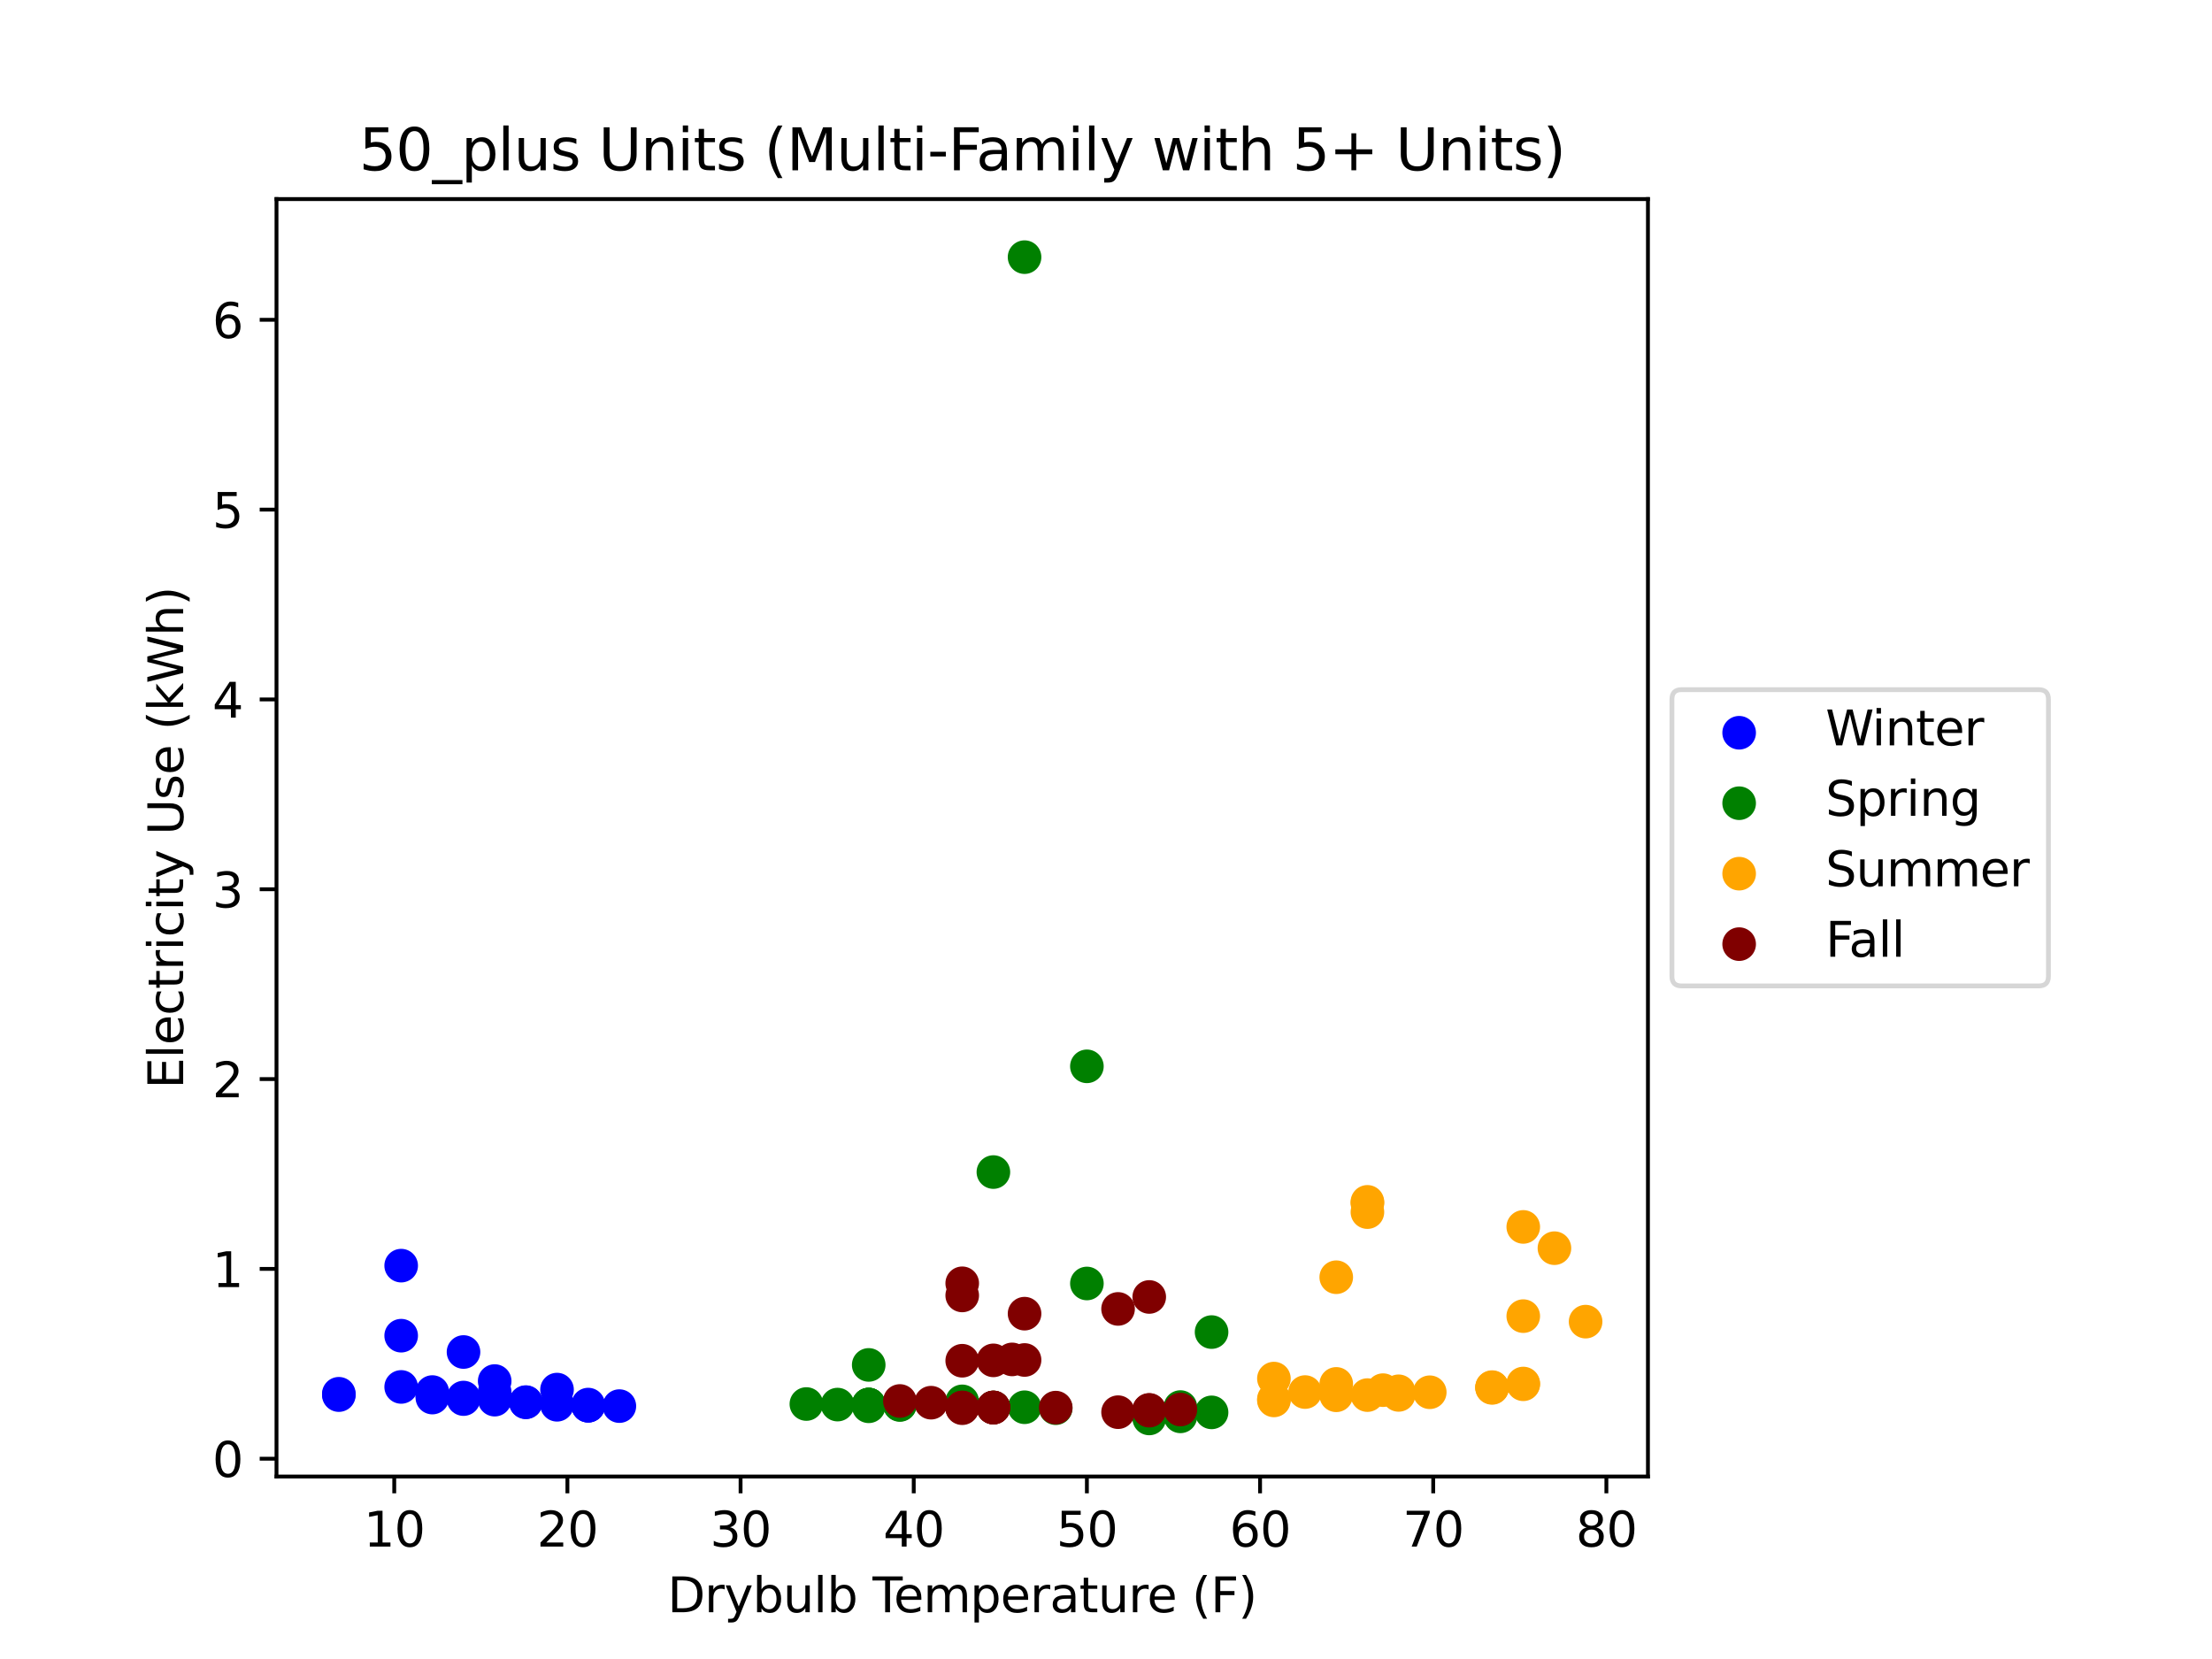 <?xml version="1.0" encoding="utf-8" standalone="no"?>
<!DOCTYPE svg PUBLIC "-//W3C//DTD SVG 1.1//EN"
  "http://www.w3.org/Graphics/SVG/1.1/DTD/svg11.dtd">
<svg xmlns:xlink="http://www.w3.org/1999/xlink" width="460.8pt" height="345.6pt" viewBox="0 0 460.8 345.6" xmlns="http://www.w3.org/2000/svg" version="1.1">
 <defs>
  <style type="text/css">*{stroke-linejoin: round; stroke-linecap: butt}</style>
 </defs>
 <g id="figure_1">
  <g id="patch_1">
   <path d="M 0 345.6 
L 460.8 345.6 
L 460.8 0 
L 0 0 
z
" style="fill: #ffffff"/>
  </g>
  <g id="axes_1">
   <g id="patch_2">
    <path d="M 57.6 307.584 
L 343.296 307.584 
L 343.296 41.472 
L 57.6 41.472 
z
" style="fill: #ffffff"/>
   </g>
   <g id="PathCollection_1">
    <defs>
     <path id="mac1c237855" d="M 0 3 
C 0.796 3 1.559 2.684 2.121 2.121 
C 2.684 1.559 3 0.796 3 0 
C 3 -0.796 2.684 -1.559 2.121 -2.121 
C 1.559 -2.684 0.796 -3 0 -3 
C -0.796 -3 -1.559 -2.684 -2.121 -2.121 
C -2.684 -1.559 -3 -0.796 -3 0 
C -3 0.796 -2.684 1.559 -2.121 2.121 
C -1.559 2.684 -0.796 3 0 3 
z
" style="stroke: #0000ff"/>
    </defs>
    <g clip-path="url(#p05d00e16ff)">
     <use xlink:href="#mac1c237855" x="83.572" y="288.924" style="fill: #0000ff; stroke: #0000ff"/>
     <use xlink:href="#mac1c237855" x="90.065" y="289.992" style="fill: #0000ff; stroke: #0000ff"/>
     <use xlink:href="#mac1c237855" x="90.065" y="290.664" style="fill: #0000ff; stroke: #0000ff"/>
     <use xlink:href="#mac1c237855" x="96.559" y="291.138" style="fill: #0000ff; stroke: #0000ff"/>
     <use xlink:href="#mac1c237855" x="96.559" y="291.455" style="fill: #0000ff; stroke: #0000ff"/>
     <use xlink:href="#mac1c237855" x="103.052" y="289.992" style="fill: #0000ff; stroke: #0000ff"/>
     <use xlink:href="#mac1c237855" x="103.052" y="287.698" style="fill: #0000ff; stroke: #0000ff"/>
     <use xlink:href="#mac1c237855" x="96.559" y="281.648" style="fill: #0000ff; stroke: #0000ff"/>
     <use xlink:href="#mac1c237855" x="83.572" y="278.248" style="fill: #0000ff; stroke: #0000ff"/>
     <use xlink:href="#mac1c237855" x="109.545" y="292.087" style="fill: #0000ff; stroke: #0000ff"/>
     <use xlink:href="#mac1c237855" x="109.545" y="292.127" style="fill: #0000ff; stroke: #0000ff"/>
     <use xlink:href="#mac1c237855" x="116.038" y="292.404" style="fill: #0000ff; stroke: #0000ff"/>
     <use xlink:href="#mac1c237855" x="116.038" y="292.641" style="fill: #0000ff; stroke: #0000ff"/>
     <use xlink:href="#mac1c237855" x="122.531" y="292.799" style="fill: #0000ff; stroke: #0000ff"/>
     <use xlink:href="#mac1c237855" x="122.531" y="292.839" style="fill: #0000ff; stroke: #0000ff"/>
     <use xlink:href="#mac1c237855" x="129.024" y="292.918" style="fill: #0000ff; stroke: #0000ff"/>
     <use xlink:href="#mac1c237855" x="122.531" y="292.839" style="fill: #0000ff; stroke: #0000ff"/>
     <use xlink:href="#mac1c237855" x="122.531" y="292.601" style="fill: #0000ff; stroke: #0000ff"/>
     <use xlink:href="#mac1c237855" x="116.038" y="289.478" style="fill: #0000ff; stroke: #0000ff"/>
     <use xlink:href="#mac1c237855" x="103.052" y="291.573" style="fill: #0000ff; stroke: #0000ff"/>
     <use xlink:href="#mac1c237855" x="90.065" y="291.138" style="fill: #0000ff; stroke: #0000ff"/>
     <use xlink:href="#mac1c237855" x="83.572" y="263.656" style="fill: #0000ff; stroke: #0000ff"/>
     <use xlink:href="#mac1c237855" x="70.586" y="290.347" style="fill: #0000ff; stroke: #0000ff"/>
     <use xlink:href="#mac1c237855" x="70.586" y="290.624" style="fill: #0000ff; stroke: #0000ff"/>
    </g>
   </g>
   <g id="PathCollection_2">
    <defs>
     <path id="m1ba54726fc" d="M 0 3 
C 0.796 3 1.559 2.684 2.121 2.121 
C 2.684 1.559 3 0.796 3 0 
C 3 -0.796 2.684 -1.559 2.121 -2.121 
C 1.559 -2.684 0.796 -3 0 -3 
C -0.796 -3 -1.559 -2.684 -2.121 -2.121 
C -2.684 -1.559 -3 -0.796 -3 0 
C -3 0.796 -2.684 1.559 -2.121 2.121 
C -1.559 2.684 -0.796 3 0 3 
z
" style="stroke: #008000"/>
    </defs>
    <g clip-path="url(#p05d00e16ff)">
     <use xlink:href="#m1ba54726fc" x="167.983" y="292.483" style="fill: #008000; stroke: #008000"/>
     <use xlink:href="#m1ba54726fc" x="174.476" y="292.601" style="fill: #008000; stroke: #008000"/>
     <use xlink:href="#m1ba54726fc" x="180.969" y="292.601" style="fill: #008000; stroke: #008000"/>
     <use xlink:href="#m1ba54726fc" x="180.969" y="292.601" style="fill: #008000; stroke: #008000"/>
     <use xlink:href="#m1ba54726fc" x="180.969" y="292.601" style="fill: #008000; stroke: #008000"/>
     <use xlink:href="#m1ba54726fc" x="180.969" y="292.957" style="fill: #008000; stroke: #008000"/>
     <use xlink:href="#m1ba54726fc" x="180.969" y="284.337" style="fill: #008000; stroke: #008000"/>
     <use xlink:href="#m1ba54726fc" x="180.969" y="292.601" style="fill: #008000; stroke: #008000"/>
     <use xlink:href="#m1ba54726fc" x="187.462" y="292.601" style="fill: #008000; stroke: #008000"/>
     <use xlink:href="#m1ba54726fc" x="187.462" y="292.68" style="fill: #008000; stroke: #008000"/>
     <use xlink:href="#m1ba54726fc" x="200.448" y="293.036" style="fill: #008000; stroke: #008000"/>
     <use xlink:href="#m1ba54726fc" x="206.941" y="293.195" style="fill: #008000; stroke: #008000"/>
     <use xlink:href="#m1ba54726fc" x="213.434" y="293.155" style="fill: #008000; stroke: #008000"/>
     <use xlink:href="#m1ba54726fc" x="219.927" y="293.353" style="fill: #008000; stroke: #008000"/>
     <use xlink:href="#m1ba54726fc" x="239.407" y="295.488" style="fill: #008000; stroke: #008000"/>
     <use xlink:href="#m1ba54726fc" x="245.9" y="295.053" style="fill: #008000; stroke: #008000"/>
     <use xlink:href="#m1ba54726fc" x="252.393" y="294.223" style="fill: #008000; stroke: #008000"/>
     <use xlink:href="#m1ba54726fc" x="252.393" y="277.496" style="fill: #008000; stroke: #008000"/>
     <use xlink:href="#m1ba54726fc" x="245.9" y="293.115" style="fill: #008000; stroke: #008000"/>
     <use xlink:href="#m1ba54726fc" x="226.42" y="267.373" style="fill: #008000; stroke: #008000"/>
     <use xlink:href="#m1ba54726fc" x="226.42" y="222.137" style="fill: #008000; stroke: #008000"/>
     <use xlink:href="#m1ba54726fc" x="213.434" y="53.568" style="fill: #008000; stroke: #008000"/>
     <use xlink:href="#m1ba54726fc" x="206.941" y="244.162" style="fill: #008000; stroke: #008000"/>
     <use xlink:href="#m1ba54726fc" x="200.448" y="291.929" style="fill: #008000; stroke: #008000"/>
    </g>
   </g>
   <g id="PathCollection_3">
    <defs>
     <path id="m7e3bd8681f" d="M 0 3 
C 0.796 3 1.559 2.684 2.121 2.121 
C 2.684 1.559 3 0.796 3 0 
C 3 -0.796 2.684 -1.559 2.121 -2.121 
C 1.559 -2.684 0.796 -3 0 -3 
C -0.796 -3 -1.559 -2.684 -2.121 -2.121 
C -2.684 -1.559 -3 -0.796 -3 0 
C -3 0.796 -2.684 1.559 -2.121 2.121 
C -1.559 2.684 -0.796 3 0 3 
z
" style="stroke: #ffa500"/>
    </defs>
    <g clip-path="url(#p05d00e16ff)">
     <use xlink:href="#m7e3bd8681f" x="288.105" y="289.596" style="fill: #ffa500; stroke: #ffa500"/>
     <use xlink:href="#m7e3bd8681f" x="291.351" y="289.833" style="fill: #ffa500; stroke: #ffa500"/>
     <use xlink:href="#m7e3bd8681f" x="278.365" y="290.664" style="fill: #ffa500; stroke: #ffa500"/>
     <use xlink:href="#m7e3bd8681f" x="265.379" y="291.455" style="fill: #ffa500; stroke: #ffa500"/>
     <use xlink:href="#m7e3bd8681f" x="265.379" y="291.731" style="fill: #ffa500; stroke: #ffa500"/>
     <use xlink:href="#m7e3bd8681f" x="265.379" y="287.184" style="fill: #ffa500; stroke: #ffa500"/>
     <use xlink:href="#m7e3bd8681f" x="278.365" y="266.069" style="fill: #ffa500; stroke: #ffa500"/>
     <use xlink:href="#m7e3bd8681f" x="284.858" y="290.624" style="fill: #ffa500; stroke: #ffa500"/>
     <use xlink:href="#m7e3bd8681f" x="291.351" y="290.585" style="fill: #ffa500; stroke: #ffa500"/>
     <use xlink:href="#m7e3bd8681f" x="297.844" y="290.031" style="fill: #ffa500; stroke: #ffa500"/>
     <use xlink:href="#m7e3bd8681f" x="310.831" y="289.122" style="fill: #ffa500; stroke: #ffa500"/>
     <use xlink:href="#m7e3bd8681f" x="310.831" y="289.043" style="fill: #ffa500; stroke: #ffa500"/>
     <use xlink:href="#m7e3bd8681f" x="310.831" y="288.964" style="fill: #ffa500; stroke: #ffa500"/>
     <use xlink:href="#m7e3bd8681f" x="317.324" y="288.212" style="fill: #ffa500; stroke: #ffa500"/>
     <use xlink:href="#m7e3bd8681f" x="317.324" y="288.37" style="fill: #ffa500; stroke: #ffa500"/>
     <use xlink:href="#m7e3bd8681f" x="317.324" y="255.59" style="fill: #ffa500; stroke: #ffa500"/>
     <use xlink:href="#m7e3bd8681f" x="330.31" y="275.321" style="fill: #ffa500; stroke: #ffa500"/>
     <use xlink:href="#m7e3bd8681f" x="323.817" y="260.019" style="fill: #ffa500; stroke: #ffa500"/>
     <use xlink:href="#m7e3bd8681f" x="317.324" y="274.175" style="fill: #ffa500; stroke: #ffa500"/>
     <use xlink:href="#m7e3bd8681f" x="284.858" y="250.647" style="fill: #ffa500; stroke: #ffa500"/>
     <use xlink:href="#m7e3bd8681f" x="284.858" y="252.505" style="fill: #ffa500; stroke: #ffa500"/>
     <use xlink:href="#m7e3bd8681f" x="284.858" y="250.37" style="fill: #ffa500; stroke: #ffa500"/>
     <use xlink:href="#m7e3bd8681f" x="278.365" y="288.291" style="fill: #ffa500; stroke: #ffa500"/>
     <use xlink:href="#m7e3bd8681f" x="271.872" y="289.992" style="fill: #ffa500; stroke: #ffa500"/>
    </g>
   </g>
   <g id="PathCollection_4">
    <defs>
     <path id="m6d237c2c7d" d="M 0 3 
C 0.796 3 1.559 2.684 2.121 2.121 
C 2.684 1.559 3 0.796 3 0 
C 3 -0.796 2.684 -1.559 2.121 -2.121 
C 1.559 -2.684 0.796 -3 0 -3 
C -0.796 -3 -1.559 -2.684 -2.121 -2.121 
C -2.684 -1.559 -3 -0.796 -3 0 
C -3 0.796 -2.684 1.559 -2.121 2.121 
C -1.559 2.684 -0.796 3 0 3 
z
" style="stroke: #800000"/>
    </defs>
    <g clip-path="url(#p05d00e16ff)">
     <use xlink:href="#m6d237c2c7d" x="206.941" y="293.195" style="fill: #800000; stroke: #800000"/>
     <use xlink:href="#m6d237c2c7d" x="206.941" y="293.195" style="fill: #800000; stroke: #800000"/>
     <use xlink:href="#m6d237c2c7d" x="206.941" y="293.234" style="fill: #800000; stroke: #800000"/>
     <use xlink:href="#m6d237c2c7d" x="206.941" y="293.234" style="fill: #800000; stroke: #800000"/>
     <use xlink:href="#m6d237c2c7d" x="200.448" y="293.195" style="fill: #800000; stroke: #800000"/>
     <use xlink:href="#m6d237c2c7d" x="200.448" y="293.353" style="fill: #800000; stroke: #800000"/>
     <use xlink:href="#m6d237c2c7d" x="200.448" y="293.234" style="fill: #800000; stroke: #800000"/>
     <use xlink:href="#m6d237c2c7d" x="200.448" y="283.467" style="fill: #800000; stroke: #800000"/>
     <use xlink:href="#m6d237c2c7d" x="206.941" y="283.388" style="fill: #800000; stroke: #800000"/>
     <use xlink:href="#m6d237c2c7d" x="210.837" y="283.19" style="fill: #800000; stroke: #800000"/>
     <use xlink:href="#m6d237c2c7d" x="213.434" y="283.309" style="fill: #800000; stroke: #800000"/>
     <use xlink:href="#m6d237c2c7d" x="219.927" y="293.234" style="fill: #800000; stroke: #800000"/>
     <use xlink:href="#m6d237c2c7d" x="232.913" y="294.183" style="fill: #800000; stroke: #800000"/>
     <use xlink:href="#m6d237c2c7d" x="239.407" y="293.867" style="fill: #800000; stroke: #800000"/>
     <use xlink:href="#m6d237c2c7d" x="239.407" y="293.748" style="fill: #800000; stroke: #800000"/>
     <use xlink:href="#m6d237c2c7d" x="245.9" y="293.63" style="fill: #800000; stroke: #800000"/>
     <use xlink:href="#m6d237c2c7d" x="239.407" y="293.709" style="fill: #800000; stroke: #800000"/>
     <use xlink:href="#m6d237c2c7d" x="239.407" y="270.181" style="fill: #800000; stroke: #800000"/>
     <use xlink:href="#m6d237c2c7d" x="232.913" y="272.672" style="fill: #800000; stroke: #800000"/>
     <use xlink:href="#m6d237c2c7d" x="213.434" y="273.661" style="fill: #800000; stroke: #800000"/>
     <use xlink:href="#m6d237c2c7d" x="200.448" y="269.865" style="fill: #800000; stroke: #800000"/>
     <use xlink:href="#m6d237c2c7d" x="200.448" y="267.334" style="fill: #800000; stroke: #800000"/>
     <use xlink:href="#m6d237c2c7d" x="193.955" y="292.206" style="fill: #800000; stroke: #800000"/>
     <use xlink:href="#m6d237c2c7d" x="187.462" y="291.85" style="fill: #800000; stroke: #800000"/>
    </g>
   </g>
   <g id="matplotlib.axis_1">
    <g id="xtick_1">
     <g id="line2d_1">
      <defs>
       <path id="m58057d7c16" d="M 0 0 
L 0 3.5 
" style="stroke: #000000; stroke-width: 0.8"/>
      </defs>
      <g>
       <use xlink:href="#m58057d7c16" x="82.129" y="307.584" style="stroke: #000000; stroke-width: 0.8"/>
      </g>
     </g>
     <g id="text_1">
      <!-- 10 -->
      <g transform="translate(75.767 322.182) scale(0.1 -0.1)">
       <defs>
        <path id="DejaVuSans-31" d="M 794 531 
L 1825 531 
L 1825 4091 
L 703 3866 
L 703 4441 
L 1819 4666 
L 2450 4666 
L 2450 531 
L 3481 531 
L 3481 0 
L 794 0 
L 794 531 
z
" transform="scale(0.016)"/>
        <path id="DejaVuSans-30" d="M 2034 4250 
Q 1547 4250 1301 3770 
Q 1056 3291 1056 2328 
Q 1056 1369 1301 889 
Q 1547 409 2034 409 
Q 2525 409 2770 889 
Q 3016 1369 3016 2328 
Q 3016 3291 2770 3770 
Q 2525 4250 2034 4250 
z
M 2034 4750 
Q 2819 4750 3233 4129 
Q 3647 3509 3647 2328 
Q 3647 1150 3233 529 
Q 2819 -91 2034 -91 
Q 1250 -91 836 529 
Q 422 1150 422 2328 
Q 422 3509 836 4129 
Q 1250 4750 2034 4750 
z
" transform="scale(0.016)"/>
       </defs>
       <use xlink:href="#DejaVuSans-31"/>
       <use xlink:href="#DejaVuSans-30" x="63.623"/>
      </g>
     </g>
    </g>
    <g id="xtick_2">
     <g id="line2d_2">
      <g>
       <use xlink:href="#m58057d7c16" x="118.202" y="307.584" style="stroke: #000000; stroke-width: 0.8"/>
      </g>
     </g>
     <g id="text_2">
      <!-- 20 -->
      <g transform="translate(111.84 322.182) scale(0.1 -0.1)">
       <defs>
        <path id="DejaVuSans-32" d="M 1228 531 
L 3431 531 
L 3431 0 
L 469 0 
L 469 531 
Q 828 903 1448 1529 
Q 2069 2156 2228 2338 
Q 2531 2678 2651 2914 
Q 2772 3150 2772 3378 
Q 2772 3750 2511 3984 
Q 2250 4219 1831 4219 
Q 1534 4219 1204 4116 
Q 875 4013 500 3803 
L 500 4441 
Q 881 4594 1212 4672 
Q 1544 4750 1819 4750 
Q 2544 4750 2975 4387 
Q 3406 4025 3406 3419 
Q 3406 3131 3298 2873 
Q 3191 2616 2906 2266 
Q 2828 2175 2409 1742 
Q 1991 1309 1228 531 
z
" transform="scale(0.016)"/>
       </defs>
       <use xlink:href="#DejaVuSans-32"/>
       <use xlink:href="#DejaVuSans-30" x="63.623"/>
      </g>
     </g>
    </g>
    <g id="xtick_3">
     <g id="line2d_3">
      <g>
       <use xlink:href="#m58057d7c16" x="154.275" y="307.584" style="stroke: #000000; stroke-width: 0.8"/>
      </g>
     </g>
     <g id="text_3">
      <!-- 30 -->
      <g transform="translate(147.912 322.182) scale(0.1 -0.1)">
       <defs>
        <path id="DejaVuSans-33" d="M 2597 2516 
Q 3050 2419 3304 2112 
Q 3559 1806 3559 1356 
Q 3559 666 3084 287 
Q 2609 -91 1734 -91 
Q 1441 -91 1130 -33 
Q 819 25 488 141 
L 488 750 
Q 750 597 1062 519 
Q 1375 441 1716 441 
Q 2309 441 2620 675 
Q 2931 909 2931 1356 
Q 2931 1769 2642 2001 
Q 2353 2234 1838 2234 
L 1294 2234 
L 1294 2753 
L 1863 2753 
Q 2328 2753 2575 2939 
Q 2822 3125 2822 3475 
Q 2822 3834 2567 4026 
Q 2313 4219 1838 4219 
Q 1578 4219 1281 4162 
Q 984 4106 628 3988 
L 628 4550 
Q 988 4650 1302 4700 
Q 1616 4750 1894 4750 
Q 2613 4750 3031 4423 
Q 3450 4097 3450 3541 
Q 3450 3153 3228 2886 
Q 3006 2619 2597 2516 
z
" transform="scale(0.016)"/>
       </defs>
       <use xlink:href="#DejaVuSans-33"/>
       <use xlink:href="#DejaVuSans-30" x="63.623"/>
      </g>
     </g>
    </g>
    <g id="xtick_4">
     <g id="line2d_4">
      <g>
       <use xlink:href="#m58057d7c16" x="190.348" y="307.584" style="stroke: #000000; stroke-width: 0.8"/>
      </g>
     </g>
     <g id="text_4">
      <!-- 40 -->
      <g transform="translate(183.985 322.182) scale(0.1 -0.1)">
       <defs>
        <path id="DejaVuSans-34" d="M 2419 4116 
L 825 1625 
L 2419 1625 
L 2419 4116 
z
M 2253 4666 
L 3047 4666 
L 3047 1625 
L 3713 1625 
L 3713 1100 
L 3047 1100 
L 3047 0 
L 2419 0 
L 2419 1100 
L 313 1100 
L 313 1709 
L 2253 4666 
z
" transform="scale(0.016)"/>
       </defs>
       <use xlink:href="#DejaVuSans-34"/>
       <use xlink:href="#DejaVuSans-30" x="63.623"/>
      </g>
     </g>
    </g>
    <g id="xtick_5">
     <g id="line2d_5">
      <g>
       <use xlink:href="#m58057d7c16" x="226.42" y="307.584" style="stroke: #000000; stroke-width: 0.8"/>
      </g>
     </g>
     <g id="text_5">
      <!-- 50 -->
      <g transform="translate(220.058 322.182) scale(0.1 -0.1)">
       <defs>
        <path id="DejaVuSans-35" d="M 691 4666 
L 3169 4666 
L 3169 4134 
L 1269 4134 
L 1269 2991 
Q 1406 3038 1543 3061 
Q 1681 3084 1819 3084 
Q 2600 3084 3056 2656 
Q 3513 2228 3513 1497 
Q 3513 744 3044 326 
Q 2575 -91 1722 -91 
Q 1428 -91 1123 -41 
Q 819 9 494 109 
L 494 744 
Q 775 591 1075 516 
Q 1375 441 1709 441 
Q 2250 441 2565 725 
Q 2881 1009 2881 1497 
Q 2881 1984 2565 2268 
Q 2250 2553 1709 2553 
Q 1456 2553 1204 2497 
Q 953 2441 691 2322 
L 691 4666 
z
" transform="scale(0.016)"/>
       </defs>
       <use xlink:href="#DejaVuSans-35"/>
       <use xlink:href="#DejaVuSans-30" x="63.623"/>
      </g>
     </g>
    </g>
    <g id="xtick_6">
     <g id="line2d_6">
      <g>
       <use xlink:href="#m58057d7c16" x="262.493" y="307.584" style="stroke: #000000; stroke-width: 0.8"/>
      </g>
     </g>
     <g id="text_6">
      <!-- 60 -->
      <g transform="translate(256.131 322.182) scale(0.1 -0.1)">
       <defs>
        <path id="DejaVuSans-36" d="M 2113 2584 
Q 1688 2584 1439 2293 
Q 1191 2003 1191 1497 
Q 1191 994 1439 701 
Q 1688 409 2113 409 
Q 2538 409 2786 701 
Q 3034 994 3034 1497 
Q 3034 2003 2786 2293 
Q 2538 2584 2113 2584 
z
M 3366 4563 
L 3366 3988 
Q 3128 4100 2886 4159 
Q 2644 4219 2406 4219 
Q 1781 4219 1451 3797 
Q 1122 3375 1075 2522 
Q 1259 2794 1537 2939 
Q 1816 3084 2150 3084 
Q 2853 3084 3261 2657 
Q 3669 2231 3669 1497 
Q 3669 778 3244 343 
Q 2819 -91 2113 -91 
Q 1303 -91 875 529 
Q 447 1150 447 2328 
Q 447 3434 972 4092 
Q 1497 4750 2381 4750 
Q 2619 4750 2861 4703 
Q 3103 4656 3366 4563 
z
" transform="scale(0.016)"/>
       </defs>
       <use xlink:href="#DejaVuSans-36"/>
       <use xlink:href="#DejaVuSans-30" x="63.623"/>
      </g>
     </g>
    </g>
    <g id="xtick_7">
     <g id="line2d_7">
      <g>
       <use xlink:href="#m58057d7c16" x="298.566" y="307.584" style="stroke: #000000; stroke-width: 0.8"/>
      </g>
     </g>
     <g id="text_7">
      <!-- 70 -->
      <g transform="translate(292.203 322.182) scale(0.1 -0.1)">
       <defs>
        <path id="DejaVuSans-37" d="M 525 4666 
L 3525 4666 
L 3525 4397 
L 1831 0 
L 1172 0 
L 2766 4134 
L 525 4134 
L 525 4666 
z
" transform="scale(0.016)"/>
       </defs>
       <use xlink:href="#DejaVuSans-37"/>
       <use xlink:href="#DejaVuSans-30" x="63.623"/>
      </g>
     </g>
    </g>
    <g id="xtick_8">
     <g id="line2d_8">
      <g>
       <use xlink:href="#m58057d7c16" x="334.639" y="307.584" style="stroke: #000000; stroke-width: 0.8"/>
      </g>
     </g>
     <g id="text_8">
      <!-- 80 -->
      <g transform="translate(328.276 322.182) scale(0.1 -0.1)">
       <defs>
        <path id="DejaVuSans-38" d="M 2034 2216 
Q 1584 2216 1326 1975 
Q 1069 1734 1069 1313 
Q 1069 891 1326 650 
Q 1584 409 2034 409 
Q 2484 409 2743 651 
Q 3003 894 3003 1313 
Q 3003 1734 2745 1975 
Q 2488 2216 2034 2216 
z
M 1403 2484 
Q 997 2584 770 2862 
Q 544 3141 544 3541 
Q 544 4100 942 4425 
Q 1341 4750 2034 4750 
Q 2731 4750 3128 4425 
Q 3525 4100 3525 3541 
Q 3525 3141 3298 2862 
Q 3072 2584 2669 2484 
Q 3125 2378 3379 2068 
Q 3634 1759 3634 1313 
Q 3634 634 3220 271 
Q 2806 -91 2034 -91 
Q 1263 -91 848 271 
Q 434 634 434 1313 
Q 434 1759 690 2068 
Q 947 2378 1403 2484 
z
M 1172 3481 
Q 1172 3119 1398 2916 
Q 1625 2713 2034 2713 
Q 2441 2713 2670 2916 
Q 2900 3119 2900 3481 
Q 2900 3844 2670 4047 
Q 2441 4250 2034 4250 
Q 1625 4250 1398 4047 
Q 1172 3844 1172 3481 
z
" transform="scale(0.016)"/>
       </defs>
       <use xlink:href="#DejaVuSans-38"/>
       <use xlink:href="#DejaVuSans-30" x="63.623"/>
      </g>
     </g>
    </g>
    <g id="text_9">
     <!-- Drybulb Temperature (F) -->
     <g transform="translate(139.052 335.861) scale(0.1 -0.1)">
      <defs>
       <path id="DejaVuSans-44" d="M 1259 4147 
L 1259 519 
L 2022 519 
Q 2988 519 3436 956 
Q 3884 1394 3884 2338 
Q 3884 3275 3436 3711 
Q 2988 4147 2022 4147 
L 1259 4147 
z
M 628 4666 
L 1925 4666 
Q 3281 4666 3915 4102 
Q 4550 3538 4550 2338 
Q 4550 1131 3912 565 
Q 3275 0 1925 0 
L 628 0 
L 628 4666 
z
" transform="scale(0.016)"/>
       <path id="DejaVuSans-72" d="M 2631 2963 
Q 2534 3019 2420 3045 
Q 2306 3072 2169 3072 
Q 1681 3072 1420 2755 
Q 1159 2438 1159 1844 
L 1159 0 
L 581 0 
L 581 3500 
L 1159 3500 
L 1159 2956 
Q 1341 3275 1631 3429 
Q 1922 3584 2338 3584 
Q 2397 3584 2469 3576 
Q 2541 3569 2628 3553 
L 2631 2963 
z
" transform="scale(0.016)"/>
       <path id="DejaVuSans-79" d="M 2059 -325 
Q 1816 -950 1584 -1140 
Q 1353 -1331 966 -1331 
L 506 -1331 
L 506 -850 
L 844 -850 
Q 1081 -850 1212 -737 
Q 1344 -625 1503 -206 
L 1606 56 
L 191 3500 
L 800 3500 
L 1894 763 
L 2988 3500 
L 3597 3500 
L 2059 -325 
z
" transform="scale(0.016)"/>
       <path id="DejaVuSans-62" d="M 3116 1747 
Q 3116 2381 2855 2742 
Q 2594 3103 2138 3103 
Q 1681 3103 1420 2742 
Q 1159 2381 1159 1747 
Q 1159 1113 1420 752 
Q 1681 391 2138 391 
Q 2594 391 2855 752 
Q 3116 1113 3116 1747 
z
M 1159 2969 
Q 1341 3281 1617 3432 
Q 1894 3584 2278 3584 
Q 2916 3584 3314 3078 
Q 3713 2572 3713 1747 
Q 3713 922 3314 415 
Q 2916 -91 2278 -91 
Q 1894 -91 1617 61 
Q 1341 213 1159 525 
L 1159 0 
L 581 0 
L 581 4863 
L 1159 4863 
L 1159 2969 
z
" transform="scale(0.016)"/>
       <path id="DejaVuSans-75" d="M 544 1381 
L 544 3500 
L 1119 3500 
L 1119 1403 
Q 1119 906 1312 657 
Q 1506 409 1894 409 
Q 2359 409 2629 706 
Q 2900 1003 2900 1516 
L 2900 3500 
L 3475 3500 
L 3475 0 
L 2900 0 
L 2900 538 
Q 2691 219 2414 64 
Q 2138 -91 1772 -91 
Q 1169 -91 856 284 
Q 544 659 544 1381 
z
M 1991 3584 
L 1991 3584 
z
" transform="scale(0.016)"/>
       <path id="DejaVuSans-6c" d="M 603 4863 
L 1178 4863 
L 1178 0 
L 603 0 
L 603 4863 
z
" transform="scale(0.016)"/>
       <path id="DejaVuSans-20" transform="scale(0.016)"/>
       <path id="DejaVuSans-54" d="M -19 4666 
L 3928 4666 
L 3928 4134 
L 2272 4134 
L 2272 0 
L 1638 0 
L 1638 4134 
L -19 4134 
L -19 4666 
z
" transform="scale(0.016)"/>
       <path id="DejaVuSans-65" d="M 3597 1894 
L 3597 1613 
L 953 1613 
Q 991 1019 1311 708 
Q 1631 397 2203 397 
Q 2534 397 2845 478 
Q 3156 559 3463 722 
L 3463 178 
Q 3153 47 2828 -22 
Q 2503 -91 2169 -91 
Q 1331 -91 842 396 
Q 353 884 353 1716 
Q 353 2575 817 3079 
Q 1281 3584 2069 3584 
Q 2775 3584 3186 3129 
Q 3597 2675 3597 1894 
z
M 3022 2063 
Q 3016 2534 2758 2815 
Q 2500 3097 2075 3097 
Q 1594 3097 1305 2825 
Q 1016 2553 972 2059 
L 3022 2063 
z
" transform="scale(0.016)"/>
       <path id="DejaVuSans-6d" d="M 3328 2828 
Q 3544 3216 3844 3400 
Q 4144 3584 4550 3584 
Q 5097 3584 5394 3201 
Q 5691 2819 5691 2113 
L 5691 0 
L 5113 0 
L 5113 2094 
Q 5113 2597 4934 2840 
Q 4756 3084 4391 3084 
Q 3944 3084 3684 2787 
Q 3425 2491 3425 1978 
L 3425 0 
L 2847 0 
L 2847 2094 
Q 2847 2600 2669 2842 
Q 2491 3084 2119 3084 
Q 1678 3084 1418 2786 
Q 1159 2488 1159 1978 
L 1159 0 
L 581 0 
L 581 3500 
L 1159 3500 
L 1159 2956 
Q 1356 3278 1631 3431 
Q 1906 3584 2284 3584 
Q 2666 3584 2933 3390 
Q 3200 3197 3328 2828 
z
" transform="scale(0.016)"/>
       <path id="DejaVuSans-70" d="M 1159 525 
L 1159 -1331 
L 581 -1331 
L 581 3500 
L 1159 3500 
L 1159 2969 
Q 1341 3281 1617 3432 
Q 1894 3584 2278 3584 
Q 2916 3584 3314 3078 
Q 3713 2572 3713 1747 
Q 3713 922 3314 415 
Q 2916 -91 2278 -91 
Q 1894 -91 1617 61 
Q 1341 213 1159 525 
z
M 3116 1747 
Q 3116 2381 2855 2742 
Q 2594 3103 2138 3103 
Q 1681 3103 1420 2742 
Q 1159 2381 1159 1747 
Q 1159 1113 1420 752 
Q 1681 391 2138 391 
Q 2594 391 2855 752 
Q 3116 1113 3116 1747 
z
" transform="scale(0.016)"/>
       <path id="DejaVuSans-61" d="M 2194 1759 
Q 1497 1759 1228 1600 
Q 959 1441 959 1056 
Q 959 750 1161 570 
Q 1363 391 1709 391 
Q 2188 391 2477 730 
Q 2766 1069 2766 1631 
L 2766 1759 
L 2194 1759 
z
M 3341 1997 
L 3341 0 
L 2766 0 
L 2766 531 
Q 2569 213 2275 61 
Q 1981 -91 1556 -91 
Q 1019 -91 701 211 
Q 384 513 384 1019 
Q 384 1609 779 1909 
Q 1175 2209 1959 2209 
L 2766 2209 
L 2766 2266 
Q 2766 2663 2505 2880 
Q 2244 3097 1772 3097 
Q 1472 3097 1187 3025 
Q 903 2953 641 2809 
L 641 3341 
Q 956 3463 1253 3523 
Q 1550 3584 1831 3584 
Q 2591 3584 2966 3190 
Q 3341 2797 3341 1997 
z
" transform="scale(0.016)"/>
       <path id="DejaVuSans-74" d="M 1172 4494 
L 1172 3500 
L 2356 3500 
L 2356 3053 
L 1172 3053 
L 1172 1153 
Q 1172 725 1289 603 
Q 1406 481 1766 481 
L 2356 481 
L 2356 0 
L 1766 0 
Q 1100 0 847 248 
Q 594 497 594 1153 
L 594 3053 
L 172 3053 
L 172 3500 
L 594 3500 
L 594 4494 
L 1172 4494 
z
" transform="scale(0.016)"/>
       <path id="DejaVuSans-28" d="M 1984 4856 
Q 1566 4138 1362 3434 
Q 1159 2731 1159 2009 
Q 1159 1288 1364 580 
Q 1569 -128 1984 -844 
L 1484 -844 
Q 1016 -109 783 600 
Q 550 1309 550 2009 
Q 550 2706 781 3412 
Q 1013 4119 1484 4856 
L 1984 4856 
z
" transform="scale(0.016)"/>
       <path id="DejaVuSans-46" d="M 628 4666 
L 3309 4666 
L 3309 4134 
L 1259 4134 
L 1259 2759 
L 3109 2759 
L 3109 2228 
L 1259 2228 
L 1259 0 
L 628 0 
L 628 4666 
z
" transform="scale(0.016)"/>
       <path id="DejaVuSans-29" d="M 513 4856 
L 1013 4856 
Q 1481 4119 1714 3412 
Q 1947 2706 1947 2009 
Q 1947 1309 1714 600 
Q 1481 -109 1013 -844 
L 513 -844 
Q 928 -128 1133 580 
Q 1338 1288 1338 2009 
Q 1338 2731 1133 3434 
Q 928 4138 513 4856 
z
" transform="scale(0.016)"/>
      </defs>
      <use xlink:href="#DejaVuSans-44"/>
      <use xlink:href="#DejaVuSans-72" x="77.002"/>
      <use xlink:href="#DejaVuSans-79" x="118.115"/>
      <use xlink:href="#DejaVuSans-62" x="177.295"/>
      <use xlink:href="#DejaVuSans-75" x="240.771"/>
      <use xlink:href="#DejaVuSans-6c" x="304.15"/>
      <use xlink:href="#DejaVuSans-62" x="331.934"/>
      <use xlink:href="#DejaVuSans-20" x="395.41"/>
      <use xlink:href="#DejaVuSans-54" x="427.197"/>
      <use xlink:href="#DejaVuSans-65" x="471.281"/>
      <use xlink:href="#DejaVuSans-6d" x="532.805"/>
      <use xlink:href="#DejaVuSans-70" x="630.217"/>
      <use xlink:href="#DejaVuSans-65" x="693.693"/>
      <use xlink:href="#DejaVuSans-72" x="755.217"/>
      <use xlink:href="#DejaVuSans-61" x="796.33"/>
      <use xlink:href="#DejaVuSans-74" x="857.609"/>
      <use xlink:href="#DejaVuSans-75" x="896.818"/>
      <use xlink:href="#DejaVuSans-72" x="960.197"/>
      <use xlink:href="#DejaVuSans-65" x="999.061"/>
      <use xlink:href="#DejaVuSans-20" x="1060.584"/>
      <use xlink:href="#DejaVuSans-28" x="1092.371"/>
      <use xlink:href="#DejaVuSans-46" x="1131.385"/>
      <use xlink:href="#DejaVuSans-29" x="1188.904"/>
     </g>
    </g>
   </g>
   <g id="matplotlib.axis_2">
    <g id="ytick_1">
     <g id="line2d_9">
      <defs>
       <path id="m54c4ec952a" d="M 0 0 
L -3.5 0 
" style="stroke: #000000; stroke-width: 0.8"/>
      </defs>
      <g>
       <use xlink:href="#m54c4ec952a" x="57.6" y="303.871" style="stroke: #000000; stroke-width: 0.8"/>
      </g>
     </g>
     <g id="text_10">
      <!-- 0 -->
      <g transform="translate(44.237 307.67) scale(0.1 -0.1)">
       <use xlink:href="#DejaVuSans-30"/>
      </g>
     </g>
    </g>
    <g id="ytick_2">
     <g id="line2d_10">
      <g>
       <use xlink:href="#m54c4ec952a" x="57.6" y="264.329" style="stroke: #000000; stroke-width: 0.8"/>
      </g>
     </g>
     <g id="text_11">
      <!-- 1 -->
      <g transform="translate(44.237 268.128) scale(0.1 -0.1)">
       <use xlink:href="#DejaVuSans-31"/>
      </g>
     </g>
    </g>
    <g id="ytick_3">
     <g id="line2d_11">
      <g>
       <use xlink:href="#m54c4ec952a" x="57.6" y="224.786" style="stroke: #000000; stroke-width: 0.8"/>
      </g>
     </g>
     <g id="text_12">
      <!-- 2 -->
      <g transform="translate(44.237 228.586) scale(0.1 -0.1)">
       <use xlink:href="#DejaVuSans-32"/>
      </g>
     </g>
    </g>
    <g id="ytick_4">
     <g id="line2d_12">
      <g>
       <use xlink:href="#m54c4ec952a" x="57.6" y="185.244" style="stroke: #000000; stroke-width: 0.8"/>
      </g>
     </g>
     <g id="text_13">
      <!-- 3 -->
      <g transform="translate(44.237 189.043) scale(0.1 -0.1)">
       <use xlink:href="#DejaVuSans-33"/>
      </g>
     </g>
    </g>
    <g id="ytick_5">
     <g id="line2d_13">
      <g>
       <use xlink:href="#m54c4ec952a" x="57.6" y="145.702" style="stroke: #000000; stroke-width: 0.8"/>
      </g>
     </g>
     <g id="text_14">
      <!-- 4 -->
      <g transform="translate(44.237 149.501) scale(0.1 -0.1)">
       <use xlink:href="#DejaVuSans-34"/>
      </g>
     </g>
    </g>
    <g id="ytick_6">
     <g id="line2d_14">
      <g>
       <use xlink:href="#m54c4ec952a" x="57.6" y="106.159" style="stroke: #000000; stroke-width: 0.8"/>
      </g>
     </g>
     <g id="text_15">
      <!-- 5 -->
      <g transform="translate(44.237 109.959) scale(0.1 -0.1)">
       <use xlink:href="#DejaVuSans-35"/>
      </g>
     </g>
    </g>
    <g id="ytick_7">
     <g id="line2d_15">
      <g>
       <use xlink:href="#m54c4ec952a" x="57.6" y="66.617" style="stroke: #000000; stroke-width: 0.8"/>
      </g>
     </g>
     <g id="text_16">
      <!-- 6 -->
      <g transform="translate(44.237 70.416) scale(0.1 -0.1)">
       <use xlink:href="#DejaVuSans-36"/>
      </g>
     </g>
    </g>
    <g id="text_17">
     <!-- Electricity Use (kWh) -->
     <g transform="translate(38.158 226.793) rotate(-90) scale(0.1 -0.1)">
      <defs>
       <path id="DejaVuSans-45" d="M 628 4666 
L 3578 4666 
L 3578 4134 
L 1259 4134 
L 1259 2753 
L 3481 2753 
L 3481 2222 
L 1259 2222 
L 1259 531 
L 3634 531 
L 3634 0 
L 628 0 
L 628 4666 
z
" transform="scale(0.016)"/>
       <path id="DejaVuSans-63" d="M 3122 3366 
L 3122 2828 
Q 2878 2963 2633 3030 
Q 2388 3097 2138 3097 
Q 1578 3097 1268 2742 
Q 959 2388 959 1747 
Q 959 1106 1268 751 
Q 1578 397 2138 397 
Q 2388 397 2633 464 
Q 2878 531 3122 666 
L 3122 134 
Q 2881 22 2623 -34 
Q 2366 -91 2075 -91 
Q 1284 -91 818 406 
Q 353 903 353 1747 
Q 353 2603 823 3093 
Q 1294 3584 2113 3584 
Q 2378 3584 2631 3529 
Q 2884 3475 3122 3366 
z
" transform="scale(0.016)"/>
       <path id="DejaVuSans-69" d="M 603 3500 
L 1178 3500 
L 1178 0 
L 603 0 
L 603 3500 
z
M 603 4863 
L 1178 4863 
L 1178 4134 
L 603 4134 
L 603 4863 
z
" transform="scale(0.016)"/>
       <path id="DejaVuSans-55" d="M 556 4666 
L 1191 4666 
L 1191 1831 
Q 1191 1081 1462 751 
Q 1734 422 2344 422 
Q 2950 422 3222 751 
Q 3494 1081 3494 1831 
L 3494 4666 
L 4128 4666 
L 4128 1753 
Q 4128 841 3676 375 
Q 3225 -91 2344 -91 
Q 1459 -91 1007 375 
Q 556 841 556 1753 
L 556 4666 
z
" transform="scale(0.016)"/>
       <path id="DejaVuSans-73" d="M 2834 3397 
L 2834 2853 
Q 2591 2978 2328 3040 
Q 2066 3103 1784 3103 
Q 1356 3103 1142 2972 
Q 928 2841 928 2578 
Q 928 2378 1081 2264 
Q 1234 2150 1697 2047 
L 1894 2003 
Q 2506 1872 2764 1633 
Q 3022 1394 3022 966 
Q 3022 478 2636 193 
Q 2250 -91 1575 -91 
Q 1294 -91 989 -36 
Q 684 19 347 128 
L 347 722 
Q 666 556 975 473 
Q 1284 391 1588 391 
Q 1994 391 2212 530 
Q 2431 669 2431 922 
Q 2431 1156 2273 1281 
Q 2116 1406 1581 1522 
L 1381 1569 
Q 847 1681 609 1914 
Q 372 2147 372 2553 
Q 372 3047 722 3315 
Q 1072 3584 1716 3584 
Q 2034 3584 2315 3537 
Q 2597 3491 2834 3397 
z
" transform="scale(0.016)"/>
       <path id="DejaVuSans-6b" d="M 581 4863 
L 1159 4863 
L 1159 1991 
L 2875 3500 
L 3609 3500 
L 1753 1863 
L 3688 0 
L 2938 0 
L 1159 1709 
L 1159 0 
L 581 0 
L 581 4863 
z
" transform="scale(0.016)"/>
       <path id="DejaVuSans-57" d="M 213 4666 
L 850 4666 
L 1831 722 
L 2809 4666 
L 3519 4666 
L 4500 722 
L 5478 4666 
L 6119 4666 
L 4947 0 
L 4153 0 
L 3169 4050 
L 2175 0 
L 1381 0 
L 213 4666 
z
" transform="scale(0.016)"/>
       <path id="DejaVuSans-68" d="M 3513 2113 
L 3513 0 
L 2938 0 
L 2938 2094 
Q 2938 2591 2744 2837 
Q 2550 3084 2163 3084 
Q 1697 3084 1428 2787 
Q 1159 2491 1159 1978 
L 1159 0 
L 581 0 
L 581 4863 
L 1159 4863 
L 1159 2956 
Q 1366 3272 1645 3428 
Q 1925 3584 2291 3584 
Q 2894 3584 3203 3211 
Q 3513 2838 3513 2113 
z
" transform="scale(0.016)"/>
      </defs>
      <use xlink:href="#DejaVuSans-45"/>
      <use xlink:href="#DejaVuSans-6c" x="63.184"/>
      <use xlink:href="#DejaVuSans-65" x="90.967"/>
      <use xlink:href="#DejaVuSans-63" x="152.49"/>
      <use xlink:href="#DejaVuSans-74" x="207.471"/>
      <use xlink:href="#DejaVuSans-72" x="246.68"/>
      <use xlink:href="#DejaVuSans-69" x="287.793"/>
      <use xlink:href="#DejaVuSans-63" x="315.576"/>
      <use xlink:href="#DejaVuSans-69" x="370.557"/>
      <use xlink:href="#DejaVuSans-74" x="398.34"/>
      <use xlink:href="#DejaVuSans-79" x="437.549"/>
      <use xlink:href="#DejaVuSans-20" x="496.729"/>
      <use xlink:href="#DejaVuSans-55" x="528.516"/>
      <use xlink:href="#DejaVuSans-73" x="601.709"/>
      <use xlink:href="#DejaVuSans-65" x="653.809"/>
      <use xlink:href="#DejaVuSans-20" x="715.332"/>
      <use xlink:href="#DejaVuSans-28" x="747.119"/>
      <use xlink:href="#DejaVuSans-6b" x="786.133"/>
      <use xlink:href="#DejaVuSans-57" x="844.043"/>
      <use xlink:href="#DejaVuSans-68" x="942.92"/>
      <use xlink:href="#DejaVuSans-29" x="1006.299"/>
     </g>
    </g>
   </g>
   <g id="patch_3">
    <path d="M 57.6 307.584 
L 57.6 41.472 
" style="fill: none; stroke: #000000; stroke-width: 0.8; stroke-linejoin: miter; stroke-linecap: square"/>
   </g>
   <g id="patch_4">
    <path d="M 343.296 307.584 
L 343.296 41.472 
" style="fill: none; stroke: #000000; stroke-width: 0.8; stroke-linejoin: miter; stroke-linecap: square"/>
   </g>
   <g id="patch_5">
    <path d="M 57.6 307.584 
L 343.296 307.584 
" style="fill: none; stroke: #000000; stroke-width: 0.8; stroke-linejoin: miter; stroke-linecap: square"/>
   </g>
   <g id="patch_6">
    <path d="M 57.6 41.472 
L 343.296 41.472 
" style="fill: none; stroke: #000000; stroke-width: 0.8; stroke-linejoin: miter; stroke-linecap: square"/>
   </g>
   <g id="text_18">
    <!-- 50_plus Units (Multi-Family with 5+ Units) -->
    <g transform="translate(74.802 35.472) scale(0.12 -0.12)">
     <defs>
      <path id="DejaVuSans-5f" d="M 3263 -1063 
L 3263 -1509 
L -63 -1509 
L -63 -1063 
L 3263 -1063 
z
" transform="scale(0.016)"/>
      <path id="DejaVuSans-6e" d="M 3513 2113 
L 3513 0 
L 2938 0 
L 2938 2094 
Q 2938 2591 2744 2837 
Q 2550 3084 2163 3084 
Q 1697 3084 1428 2787 
Q 1159 2491 1159 1978 
L 1159 0 
L 581 0 
L 581 3500 
L 1159 3500 
L 1159 2956 
Q 1366 3272 1645 3428 
Q 1925 3584 2291 3584 
Q 2894 3584 3203 3211 
Q 3513 2838 3513 2113 
z
" transform="scale(0.016)"/>
      <path id="DejaVuSans-4d" d="M 628 4666 
L 1569 4666 
L 2759 1491 
L 3956 4666 
L 4897 4666 
L 4897 0 
L 4281 0 
L 4281 4097 
L 3078 897 
L 2444 897 
L 1241 4097 
L 1241 0 
L 628 0 
L 628 4666 
z
" transform="scale(0.016)"/>
      <path id="DejaVuSans-2d" d="M 313 2009 
L 1997 2009 
L 1997 1497 
L 313 1497 
L 313 2009 
z
" transform="scale(0.016)"/>
      <path id="DejaVuSans-77" d="M 269 3500 
L 844 3500 
L 1563 769 
L 2278 3500 
L 2956 3500 
L 3675 769 
L 4391 3500 
L 4966 3500 
L 4050 0 
L 3372 0 
L 2619 2869 
L 1863 0 
L 1184 0 
L 269 3500 
z
" transform="scale(0.016)"/>
      <path id="DejaVuSans-2b" d="M 2944 4013 
L 2944 2272 
L 4684 2272 
L 4684 1741 
L 2944 1741 
L 2944 0 
L 2419 0 
L 2419 1741 
L 678 1741 
L 678 2272 
L 2419 2272 
L 2419 4013 
L 2944 4013 
z
" transform="scale(0.016)"/>
     </defs>
     <use xlink:href="#DejaVuSans-35"/>
     <use xlink:href="#DejaVuSans-30" x="63.623"/>
     <use xlink:href="#DejaVuSans-5f" x="127.246"/>
     <use xlink:href="#DejaVuSans-70" x="177.246"/>
     <use xlink:href="#DejaVuSans-6c" x="240.723"/>
     <use xlink:href="#DejaVuSans-75" x="268.506"/>
     <use xlink:href="#DejaVuSans-73" x="331.885"/>
     <use xlink:href="#DejaVuSans-20" x="383.984"/>
     <use xlink:href="#DejaVuSans-55" x="415.771"/>
     <use xlink:href="#DejaVuSans-6e" x="488.965"/>
     <use xlink:href="#DejaVuSans-69" x="552.344"/>
     <use xlink:href="#DejaVuSans-74" x="580.127"/>
     <use xlink:href="#DejaVuSans-73" x="619.336"/>
     <use xlink:href="#DejaVuSans-20" x="671.436"/>
     <use xlink:href="#DejaVuSans-28" x="703.223"/>
     <use xlink:href="#DejaVuSans-4d" x="742.236"/>
     <use xlink:href="#DejaVuSans-75" x="828.516"/>
     <use xlink:href="#DejaVuSans-6c" x="891.895"/>
     <use xlink:href="#DejaVuSans-74" x="919.678"/>
     <use xlink:href="#DejaVuSans-69" x="958.887"/>
     <use xlink:href="#DejaVuSans-2d" x="986.67"/>
     <use xlink:href="#DejaVuSans-46" x="1022.754"/>
     <use xlink:href="#DejaVuSans-61" x="1071.148"/>
     <use xlink:href="#DejaVuSans-6d" x="1132.428"/>
     <use xlink:href="#DejaVuSans-69" x="1229.84"/>
     <use xlink:href="#DejaVuSans-6c" x="1257.623"/>
     <use xlink:href="#DejaVuSans-79" x="1285.406"/>
     <use xlink:href="#DejaVuSans-20" x="1344.586"/>
     <use xlink:href="#DejaVuSans-77" x="1376.373"/>
     <use xlink:href="#DejaVuSans-69" x="1458.16"/>
     <use xlink:href="#DejaVuSans-74" x="1485.943"/>
     <use xlink:href="#DejaVuSans-68" x="1525.152"/>
     <use xlink:href="#DejaVuSans-20" x="1588.531"/>
     <use xlink:href="#DejaVuSans-35" x="1620.318"/>
     <use xlink:href="#DejaVuSans-2b" x="1683.941"/>
     <use xlink:href="#DejaVuSans-20" x="1767.73"/>
     <use xlink:href="#DejaVuSans-55" x="1799.518"/>
     <use xlink:href="#DejaVuSans-6e" x="1872.711"/>
     <use xlink:href="#DejaVuSans-69" x="1936.09"/>
     <use xlink:href="#DejaVuSans-74" x="1963.873"/>
     <use xlink:href="#DejaVuSans-73" x="2003.082"/>
     <use xlink:href="#DejaVuSans-29" x="2055.182"/>
    </g>
   </g>
   <g id="legend_1">
    <g id="patch_7">
     <path d="M 350.296 205.384 
L 424.727 205.384 
Q 426.727 205.384 426.727 203.384 
L 426.727 145.672 
Q 426.727 143.672 424.727 143.672 
L 350.296 143.672 
Q 348.296 143.672 348.296 145.672 
L 348.296 203.384 
Q 348.296 205.384 350.296 205.384 
z
" style="fill: #ffffff; opacity: 0.8; stroke: #cccccc; stroke-linejoin: miter"/>
    </g>
    <g id="PathCollection_5">
     <g>
      <use xlink:href="#mac1c237855" x="362.296" y="152.645" style="fill: #0000ff; stroke: #0000ff"/>
     </g>
    </g>
    <g id="text_19">
     <!-- Winter -->
     <g transform="translate(380.296 155.27) scale(0.1 -0.1)">
      <use xlink:href="#DejaVuSans-57"/>
      <use xlink:href="#DejaVuSans-69" x="96.627"/>
      <use xlink:href="#DejaVuSans-6e" x="124.41"/>
      <use xlink:href="#DejaVuSans-74" x="187.789"/>
      <use xlink:href="#DejaVuSans-65" x="226.998"/>
      <use xlink:href="#DejaVuSans-72" x="288.521"/>
     </g>
    </g>
    <g id="PathCollection_6">
     <g>
      <use xlink:href="#m1ba54726fc" x="362.296" y="167.323" style="fill: #008000; stroke: #008000"/>
     </g>
    </g>
    <g id="text_20">
     <!-- Spring -->
     <g transform="translate(380.296 169.948) scale(0.1 -0.1)">
      <defs>
       <path id="DejaVuSans-53" d="M 3425 4513 
L 3425 3897 
Q 3066 4069 2747 4153 
Q 2428 4238 2131 4238 
Q 1616 4238 1336 4038 
Q 1056 3838 1056 3469 
Q 1056 3159 1242 3001 
Q 1428 2844 1947 2747 
L 2328 2669 
Q 3034 2534 3370 2195 
Q 3706 1856 3706 1288 
Q 3706 609 3251 259 
Q 2797 -91 1919 -91 
Q 1588 -91 1214 -16 
Q 841 59 441 206 
L 441 856 
Q 825 641 1194 531 
Q 1563 422 1919 422 
Q 2459 422 2753 634 
Q 3047 847 3047 1241 
Q 3047 1584 2836 1778 
Q 2625 1972 2144 2069 
L 1759 2144 
Q 1053 2284 737 2584 
Q 422 2884 422 3419 
Q 422 4038 858 4394 
Q 1294 4750 2059 4750 
Q 2388 4750 2728 4690 
Q 3069 4631 3425 4513 
z
" transform="scale(0.016)"/>
       <path id="DejaVuSans-67" d="M 2906 1791 
Q 2906 2416 2648 2759 
Q 2391 3103 1925 3103 
Q 1463 3103 1205 2759 
Q 947 2416 947 1791 
Q 947 1169 1205 825 
Q 1463 481 1925 481 
Q 2391 481 2648 825 
Q 2906 1169 2906 1791 
z
M 3481 434 
Q 3481 -459 3084 -895 
Q 2688 -1331 1869 -1331 
Q 1566 -1331 1297 -1286 
Q 1028 -1241 775 -1147 
L 775 -588 
Q 1028 -725 1275 -790 
Q 1522 -856 1778 -856 
Q 2344 -856 2625 -561 
Q 2906 -266 2906 331 
L 2906 616 
Q 2728 306 2450 153 
Q 2172 0 1784 0 
Q 1141 0 747 490 
Q 353 981 353 1791 
Q 353 2603 747 3093 
Q 1141 3584 1784 3584 
Q 2172 3584 2450 3431 
Q 2728 3278 2906 2969 
L 2906 3500 
L 3481 3500 
L 3481 434 
z
" transform="scale(0.016)"/>
      </defs>
      <use xlink:href="#DejaVuSans-53"/>
      <use xlink:href="#DejaVuSans-70" x="63.477"/>
      <use xlink:href="#DejaVuSans-72" x="126.953"/>
      <use xlink:href="#DejaVuSans-69" x="168.066"/>
      <use xlink:href="#DejaVuSans-6e" x="195.85"/>
      <use xlink:href="#DejaVuSans-67" x="259.229"/>
     </g>
    </g>
    <g id="PathCollection_7">
     <g>
      <use xlink:href="#m7e3bd8681f" x="362.296" y="182.001" style="fill: #ffa500; stroke: #ffa500"/>
     </g>
    </g>
    <g id="text_21">
     <!-- Summer -->
     <g transform="translate(380.296 184.626) scale(0.1 -0.1)">
      <use xlink:href="#DejaVuSans-53"/>
      <use xlink:href="#DejaVuSans-75" x="63.477"/>
      <use xlink:href="#DejaVuSans-6d" x="126.855"/>
      <use xlink:href="#DejaVuSans-6d" x="224.268"/>
      <use xlink:href="#DejaVuSans-65" x="321.68"/>
      <use xlink:href="#DejaVuSans-72" x="383.203"/>
     </g>
    </g>
    <g id="PathCollection_8">
     <g>
      <use xlink:href="#m6d237c2c7d" x="362.296" y="196.68" style="fill: #800000; stroke: #800000"/>
     </g>
    </g>
    <g id="text_22">
     <!-- Fall -->
     <g transform="translate(380.296 199.305) scale(0.1 -0.1)">
      <use xlink:href="#DejaVuSans-46"/>
      <use xlink:href="#DejaVuSans-61" x="48.395"/>
      <use xlink:href="#DejaVuSans-6c" x="109.674"/>
      <use xlink:href="#DejaVuSans-6c" x="137.457"/>
     </g>
    </g>
   </g>
  </g>
 </g>
 <defs>
  <clipPath id="p05d00e16ff">
   <rect x="57.6" y="41.472" width="285.696" height="266.112"/>
  </clipPath>
 </defs>
</svg>
